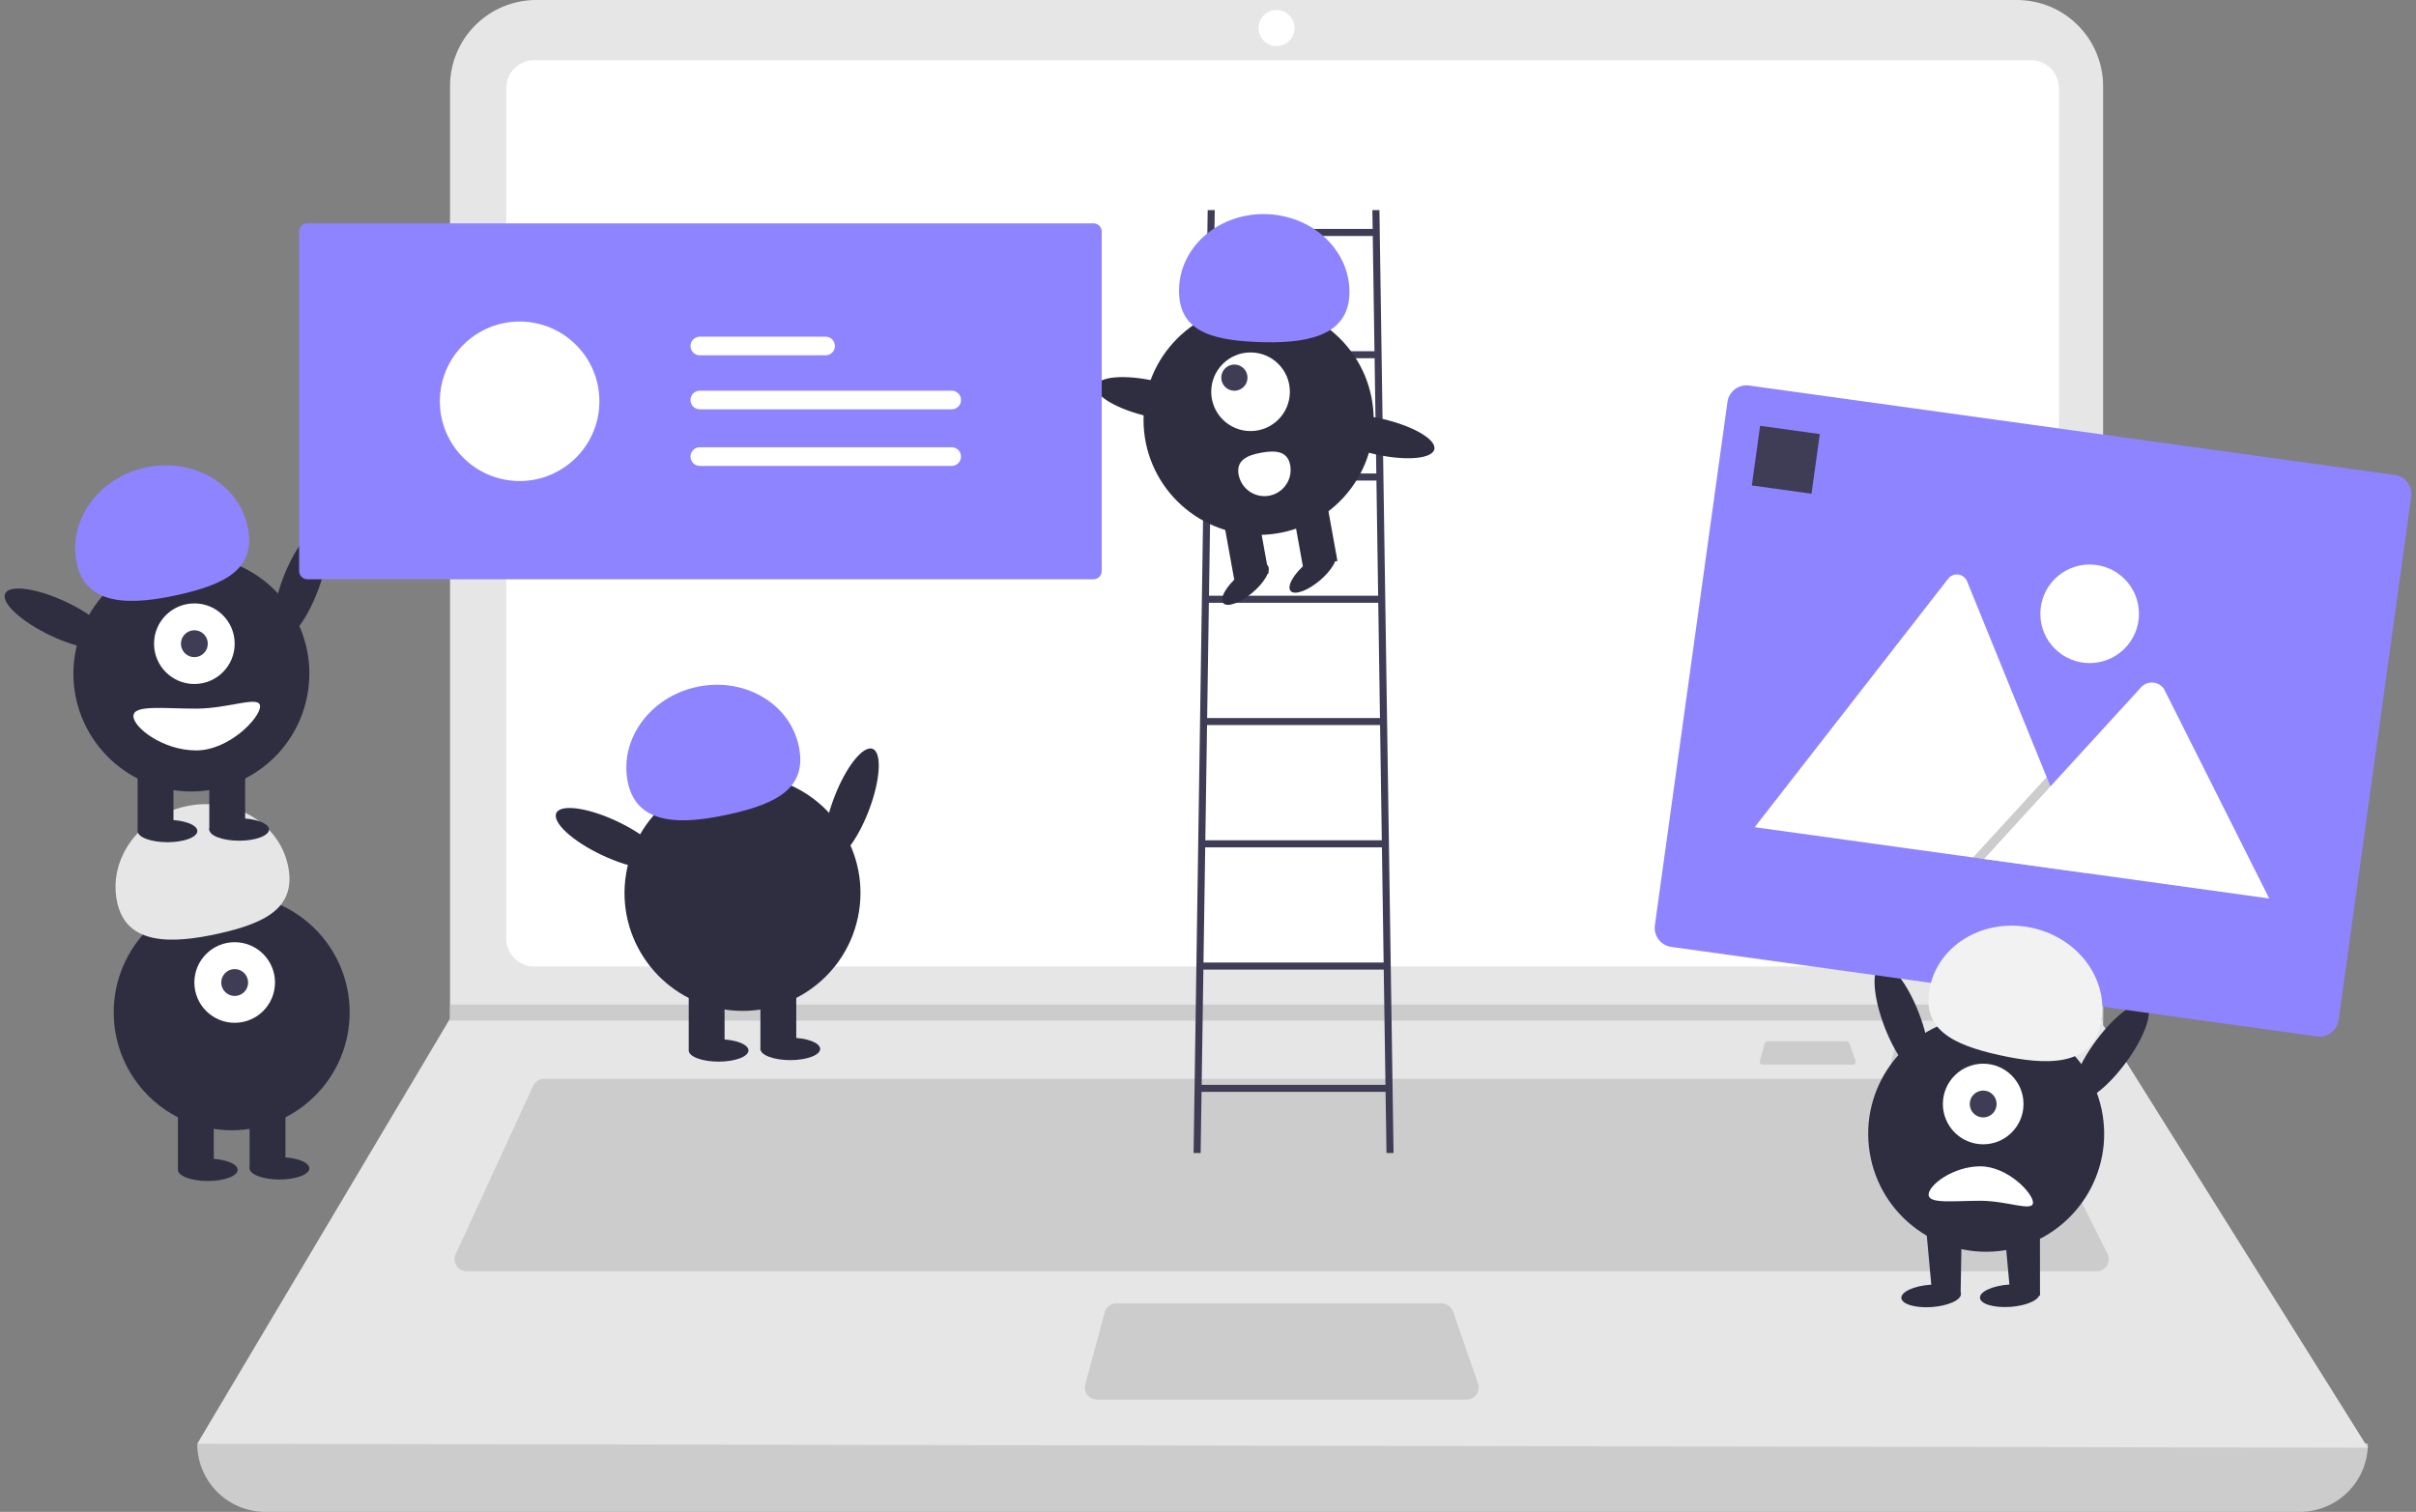 <svg width="262" height="164" viewBox="0 0 262 164" fill="none" xmlns="http://www.w3.org/2000/svg">
<rect x="0" y="0" width="262" height="164" fill="#808080" stroke="none"/>
<g clip-path="url(#clip0_814_56662)">
<path d="M249.387 164.001H28.788C26.826 164.001 24.945 163.222 23.558 161.835C22.17 160.448 21.391 158.567 21.391 156.606C101.358 147.314 179.822 147.314 256.784 156.606C256.784 158.567 256.005 160.448 254.617 161.835C253.23 163.222 251.349 164.001 249.387 164.001Z" fill="#CCCCCC"/>
<path d="M256.784 157.04L21.391 156.605L48.672 110.711L48.803 110.493V9.348C48.803 8.121 49.044 6.905 49.514 5.771C49.984 4.637 50.673 3.606 51.541 2.738C52.41 1.87 53.44 1.181 54.575 0.711C55.709 0.242 56.925 -0 58.153 3.2638e-08H218.716C219.944 -0 221.16 0.242 222.295 0.711C223.429 1.181 224.46 1.87 225.328 2.738C226.197 3.606 226.885 4.637 227.355 5.771C227.825 6.905 228.067 8.121 228.067 9.348V111.189L256.784 157.04Z" fill="#E6E6E6"/>
<path d="M57.94 6.523C57.133 6.524 56.358 6.845 55.787 7.416C55.216 7.987 54.895 8.761 54.894 9.569V101.791C54.895 102.599 55.216 103.373 55.787 103.944C56.358 104.514 57.133 104.835 57.94 104.836H220.235C221.042 104.835 221.817 104.514 222.387 103.943C222.958 103.373 223.28 102.599 223.281 101.791V9.569C223.28 8.761 222.959 7.987 222.388 7.416C221.817 6.846 221.042 6.524 220.235 6.523H57.94Z" fill="white"/>
<path d="M59.007 117.02C58.757 117.02 58.513 117.092 58.303 117.226C58.093 117.361 57.925 117.553 57.821 117.779L49.415 136.05C49.323 136.248 49.283 136.467 49.298 136.685C49.313 136.904 49.383 137.115 49.501 137.299C49.619 137.483 49.782 137.635 49.974 137.74C50.166 137.845 50.381 137.9 50.6 137.9H227.378C227.6 137.9 227.819 137.843 228.014 137.735C228.208 137.627 228.371 137.47 228.488 137.281C228.605 137.092 228.672 136.876 228.682 136.654C228.692 136.431 228.645 136.21 228.545 136.011L219.408 117.741C219.3 117.524 219.134 117.341 218.927 117.214C218.721 117.086 218.483 117.019 218.241 117.02L59.007 117.02Z" fill="#CCCCCC"/>
<path d="M138.435 5.001C139.516 5.001 140.393 4.125 140.393 3.043C140.393 1.962 139.516 1.086 138.435 1.086C137.353 1.086 136.477 1.962 136.477 3.043C136.477 4.125 137.353 5.001 138.435 5.001Z" fill="white"/>
<path d="M121.059 141.379C120.772 141.379 120.493 141.474 120.265 141.649C120.038 141.823 119.874 142.068 119.799 142.345L117.69 150.175C117.638 150.368 117.631 150.571 117.67 150.768C117.709 150.964 117.792 151.149 117.914 151.308C118.036 151.467 118.193 151.596 118.373 151.684C118.552 151.773 118.75 151.819 118.95 151.819H159.051C159.259 151.819 159.465 151.769 159.649 151.674C159.834 151.579 159.994 151.441 160.115 151.271C160.235 151.102 160.314 150.906 160.343 150.7C160.373 150.494 160.353 150.284 160.284 150.087L157.574 142.257C157.485 142.001 157.318 141.778 157.097 141.621C156.876 141.464 156.611 141.379 156.34 141.379H121.059Z" fill="#CCCCCC"/>
<path d="M228.067 108.969V110.709H48.672L48.807 110.491V108.969H228.067Z" fill="#CCCCCC"/>
<path d="M205.924 112.957C205.854 112.957 205.786 112.98 205.731 113.023C205.675 113.065 205.635 113.125 205.617 113.192L205.104 115.099C205.091 115.146 205.089 115.195 205.099 115.243C205.108 115.291 205.129 115.336 205.158 115.375C205.188 115.414 205.226 115.445 205.27 115.467C205.314 115.488 205.362 115.499 205.411 115.499H215.176C215.226 115.499 215.276 115.487 215.321 115.464C215.366 115.441 215.405 115.407 215.435 115.366C215.464 115.325 215.483 115.277 215.49 115.227C215.498 115.177 215.493 115.126 215.476 115.078L214.816 113.171C214.794 113.108 214.754 113.054 214.7 113.016C214.646 112.978 214.582 112.957 214.516 112.957H205.924Z" fill="#CCCCCC"/>
<path d="M191.666 112.957C191.596 112.957 191.528 112.98 191.472 113.023C191.417 113.065 191.377 113.125 191.359 113.192L190.845 115.099C190.833 115.146 190.831 115.195 190.84 115.243C190.85 115.291 190.87 115.336 190.9 115.375C190.93 115.414 190.968 115.445 191.012 115.467C191.055 115.488 191.103 115.499 191.152 115.499H200.917C200.968 115.499 201.018 115.487 201.063 115.464C201.108 115.441 201.147 115.407 201.176 115.366C201.206 115.325 201.225 115.277 201.232 115.227C201.239 115.177 201.234 115.126 201.218 115.078L200.557 113.171C200.536 113.108 200.495 113.054 200.441 113.016C200.388 112.978 200.323 112.957 200.257 112.957H191.666Z" fill="#CCCCCC"/>
<path d="M150.356 125.071H151.121L149.591 22.793H148.825L148.856 24.833H131.702L131.733 22.793H130.967L129.437 125.071H130.202L130.301 118.44H150.257L150.356 125.071ZM149.253 51.359H131.305L131.492 38.862H149.066L149.253 51.359ZM149.264 52.125L149.451 64.623H131.107L131.294 52.125H149.264ZM149.463 65.388L149.65 77.886H130.908L131.095 65.388H149.463ZM149.661 78.651L149.848 91.149H130.71L130.897 78.651H149.661ZM149.86 91.914L150.047 104.412H130.511L130.698 91.914H149.86ZM148.867 25.599L149.054 38.096H131.504L131.691 25.599H148.867ZM130.313 117.675L130.5 105.177H150.058L150.245 117.675H130.313Z" fill="#3F3D56"/>
<path d="M136.488 58.02C143.38 58.02 148.967 52.434 148.967 45.544C148.967 38.653 143.38 33.066 136.488 33.066C129.595 33.066 124.008 38.653 124.008 45.544C124.008 52.434 129.595 58.02 136.488 58.02Z" fill="#2F2E41"/>
<path d="M143.828 54.169L140.098 54.844L141.308 61.526L145.038 60.851L143.828 54.169Z" fill="#2F2E41"/>
<path d="M136.367 55.52L132.636 56.195L133.846 62.878L137.577 62.203L136.367 55.52Z" fill="#2F2E41"/>
<path d="M135.827 64.282C137.158 63.155 137.895 61.836 137.472 61.337C137.049 60.837 135.627 61.347 134.296 62.474C132.964 63.602 132.227 64.92 132.65 65.42C133.073 65.919 134.495 65.409 135.827 64.282Z" fill="#2F2E41"/>
<path d="M143.133 62.962C144.464 61.834 145.201 60.516 144.778 60.016C144.355 59.517 142.933 60.026 141.601 61.154C140.27 62.281 139.533 63.6 139.956 64.099C140.379 64.599 141.801 64.089 143.133 62.962Z" fill="#2F2E41"/>
<path d="M135.614 46.759C137.97 46.759 139.879 44.85 139.879 42.495C139.879 40.14 137.97 38.23 135.614 38.23C133.258 38.23 131.349 40.14 131.349 42.495C131.349 44.85 133.258 46.759 135.614 46.759Z" fill="white"/>
<path d="M133.861 42.386C134.646 42.386 135.283 41.749 135.283 40.964C135.283 40.179 134.646 39.543 133.861 39.543C133.076 39.543 132.439 40.179 132.439 40.964C132.439 41.749 133.076 42.386 133.861 42.386Z" fill="#3F3D56"/>
<path d="M146.333 31.97C146.52 27.351 142.538 23.438 137.439 23.231C132.339 23.024 128.053 26.601 127.865 31.22C127.677 35.839 131.222 36.889 136.322 37.096C141.422 37.303 146.145 36.589 146.333 31.97Z" fill="#8F84FF"/>
<path d="M131.047 44.664C131.288 43.61 128.761 42.131 125.402 41.361C122.043 40.591 119.124 40.822 118.882 41.876C118.641 42.931 121.168 44.409 124.527 45.179C127.886 45.949 130.805 45.718 131.047 44.664Z" fill="#2F2E41"/>
<path d="M155.544 48.738C155.786 47.684 153.258 46.205 149.899 45.435C146.54 44.666 143.621 44.896 143.38 45.95C143.138 47.005 145.665 48.483 149.024 49.253C152.383 50.023 155.302 49.792 155.544 48.738Z" fill="#2F2E41"/>
<path d="M139.915 50.463C139.983 50.83 139.977 51.207 139.898 51.572C139.82 51.938 139.67 52.284 139.457 52.591C139.245 52.898 138.974 53.161 138.66 53.363C138.346 53.566 137.995 53.704 137.628 53.771C137.26 53.838 136.883 53.832 136.518 53.753C136.152 53.674 135.806 53.524 135.499 53.311C135.192 53.099 134.93 52.828 134.728 52.514C134.525 52.199 134.387 51.849 134.32 51.481L134.319 51.476C134.04 49.931 135.234 49.384 136.78 49.104C138.325 48.825 139.636 48.918 139.915 50.463Z" fill="white"/>
<path d="M94.219 87.921C95.481 84.622 95.663 81.626 94.627 81.23C93.591 80.834 91.729 83.188 90.468 86.487C89.207 89.786 89.024 92.782 90.06 93.178C91.096 93.574 92.958 91.22 94.219 87.921Z" fill="#2F2E41"/>
<path d="M93.147 98.914C94.279 91.941 89.543 85.371 82.568 84.24C75.594 83.108 69.023 87.843 67.891 94.816C66.759 101.789 71.496 108.359 78.47 109.49C85.444 110.622 92.015 105.886 93.147 98.914Z" fill="#2F2E41"/>
<path d="M78.576 106.902H74.689V113.864H78.576V106.902Z" fill="#2F2E41"/>
<path d="M86.349 106.902H82.462V113.864H86.349V106.902Z" fill="#2F2E41"/>
<path d="M77.928 115.159C79.717 115.159 81.167 114.615 81.167 113.945C81.167 113.274 79.717 112.73 77.928 112.73C76.139 112.73 74.689 113.274 74.689 113.945C74.689 114.615 76.139 115.159 77.928 115.159Z" fill="#2F2E41"/>
<path d="M85.701 114.995C87.49 114.995 88.94 114.451 88.94 113.781C88.94 113.11 87.49 112.566 85.701 112.566C83.912 112.566 82.462 113.11 82.462 113.781C82.462 114.451 83.912 114.995 85.701 114.995Z" fill="#2F2E41"/>
<path d="M68.109 84.969C67.076 80.344 70.378 75.67 75.484 74.53C80.591 73.39 85.568 76.215 86.601 80.841C87.634 85.466 84.249 87.172 79.143 88.312C74.037 89.451 69.142 89.594 68.109 84.969Z" fill="#8F84FF"/>
<path d="M71.889 93.671C72.364 92.669 70.162 90.63 66.97 89.117C63.778 87.603 60.805 87.188 60.33 88.19C59.855 89.192 62.057 91.231 65.249 92.744C68.441 94.258 71.414 94.673 71.889 93.671Z" fill="#2F2E41"/>
<path d="M25.126 122.604C32.191 122.604 37.919 116.878 37.919 109.814C37.919 102.75 32.191 97.023 25.126 97.023C18.06 97.023 12.332 102.75 12.332 109.814C12.332 116.878 18.06 122.604 25.126 122.604Z" fill="#2F2E41"/>
<path d="M23.182 119.852H19.296V126.813H23.182V119.852Z" fill="#2F2E41"/>
<path d="M30.955 119.852H27.069V126.813H30.955V119.852Z" fill="#2F2E41"/>
<path d="M22.535 128.108C24.323 128.108 25.773 127.565 25.773 126.894C25.773 126.223 24.323 125.68 22.535 125.68C20.746 125.68 19.296 126.223 19.296 126.894C19.296 127.565 20.746 128.108 22.535 128.108Z" fill="#2F2E41"/>
<path d="M30.308 127.948C32.096 127.948 33.546 127.404 33.546 126.734C33.546 126.063 32.096 125.52 30.308 125.52C28.519 125.52 27.069 126.063 27.069 126.734C27.069 127.404 28.519 127.948 30.308 127.948Z" fill="#2F2E41"/>
<path d="M25.45 110.946C27.864 110.946 29.822 108.989 29.822 106.575C29.822 104.16 27.864 102.203 25.45 102.203C23.035 102.203 21.077 104.16 21.077 106.575C21.077 108.989 23.035 110.946 25.45 110.946Z" fill="white"/>
<path d="M25.45 108.035C26.255 108.035 26.907 107.383 26.907 106.578C26.907 105.773 26.255 105.121 25.45 105.121C24.645 105.121 23.992 105.773 23.992 106.578C23.992 107.383 24.645 108.035 25.45 108.035Z" fill="#3F3D56"/>
<path d="M12.716 97.918C11.683 93.293 14.985 88.619 20.091 87.479C25.198 86.339 30.174 89.165 31.207 93.79C32.24 98.415 28.856 100.121 23.75 101.261C18.644 102.401 13.749 102.543 12.716 97.918Z" fill="#E6E6E6"/>
<path d="M34.454 64.12C35.715 60.821 35.898 57.825 34.862 57.429C33.826 57.034 31.964 59.387 30.702 62.686C29.441 65.986 29.258 68.981 30.294 69.377C31.33 69.773 33.193 67.419 34.454 64.12Z" fill="#2F2E41"/>
<path d="M33.381 75.113C34.513 68.14 29.777 61.57 22.803 60.439C15.828 59.307 9.257 64.043 8.125 71.015C6.994 77.988 11.73 84.558 18.704 85.689C25.678 86.821 32.25 82.086 33.381 75.113Z" fill="#2F2E41"/>
<path d="M18.81 83.102H14.924V90.063H18.81V83.102Z" fill="#2F2E41"/>
<path d="M26.583 83.102H22.697V90.063H26.583V83.102Z" fill="#2F2E41"/>
<path d="M18.162 91.358C19.951 91.358 21.401 90.815 21.401 90.144C21.401 89.473 19.951 88.93 18.162 88.93C16.373 88.93 14.924 89.473 14.924 90.144C14.924 90.815 16.373 91.358 18.162 91.358Z" fill="#2F2E41"/>
<path d="M25.935 91.194C27.724 91.194 29.174 90.65 29.174 89.98C29.174 89.309 27.724 88.766 25.935 88.766C24.147 88.766 22.697 89.309 22.697 89.98C22.697 90.65 24.147 91.194 25.935 91.194Z" fill="#2F2E41"/>
<path d="M21.077 74.196C23.492 74.196 25.45 72.239 25.45 69.825C25.45 67.41 23.492 65.453 21.077 65.453C18.662 65.453 16.705 67.41 16.705 69.825C16.705 72.239 18.662 74.196 21.077 74.196Z" fill="white"/>
<path d="M21.077 71.281C21.882 71.281 22.535 70.629 22.535 69.824C22.535 69.02 21.882 68.367 21.077 68.367C20.272 68.367 19.62 69.02 19.62 69.824C19.62 70.629 20.272 71.281 21.077 71.281Z" fill="#3F3D56"/>
<path d="M8.344 61.168C7.311 56.543 10.613 51.869 15.719 50.729C20.825 49.589 25.802 52.415 26.835 57.04C27.868 61.665 24.484 63.371 19.378 64.511C14.271 65.651 9.377 65.793 8.344 61.168Z" fill="#8F84FF"/>
<path d="M12.123 69.866C12.599 68.865 10.396 66.825 7.205 65.312C4.013 63.798 1.04 63.383 0.565 64.385C0.089 65.387 2.292 67.426 5.483 68.94C8.675 70.453 11.648 70.868 12.123 69.866Z" fill="#2F2E41"/>
<path d="M14.469 77.677C14.469 78.929 17.693 81.401 21.271 81.401C24.848 81.401 28.203 77.876 28.203 76.625C28.203 75.373 24.848 76.868 21.271 76.868C17.693 76.868 14.469 76.425 14.469 77.677Z" fill="white"/>
<path d="M33.331 24.227C33.095 24.227 32.868 24.321 32.701 24.488C32.534 24.655 32.44 24.881 32.44 25.117V61.944C32.44 62.18 32.534 62.407 32.701 62.574C32.868 62.74 33.095 62.834 33.331 62.835H118.584C118.821 62.834 119.047 62.74 119.214 62.574C119.381 62.407 119.475 62.18 119.476 61.944V25.117C119.475 24.881 119.381 24.655 119.214 24.488C119.047 24.321 118.821 24.227 118.584 24.227H33.331Z" fill="#8F84FF"/>
<path d="M56.351 52.176C61.128 52.176 65.001 48.304 65.001 43.528C65.001 38.751 61.128 34.879 56.351 34.879C51.573 34.879 47.7 38.751 47.7 43.528C47.7 48.304 51.573 52.176 56.351 52.176Z" fill="white"/>
<path d="M75.875 42.379C75.609 42.383 75.356 42.492 75.17 42.681C74.984 42.87 74.88 43.125 74.88 43.39C74.88 43.656 74.984 43.91 75.17 44.099C75.356 44.289 75.609 44.397 75.875 44.401H103.187C103.32 44.404 103.452 44.38 103.576 44.331C103.699 44.282 103.812 44.21 103.908 44.117C104.003 44.025 104.08 43.915 104.132 43.793C104.185 43.671 104.214 43.54 104.216 43.407C104.218 43.274 104.194 43.142 104.145 43.018C104.096 42.895 104.024 42.782 103.931 42.687C103.839 42.591 103.728 42.515 103.606 42.462C103.484 42.409 103.353 42.381 103.22 42.379C103.209 42.379 103.198 42.379 103.187 42.379H75.875Z" fill="white"/>
<path d="M75.875 36.52C75.609 36.524 75.356 36.633 75.17 36.822C74.984 37.011 74.88 37.266 74.88 37.531C74.88 37.796 74.984 38.051 75.17 38.24C75.356 38.429 75.609 38.538 75.875 38.542H89.514C89.647 38.544 89.779 38.52 89.902 38.472C90.026 38.423 90.139 38.35 90.234 38.258C90.33 38.166 90.406 38.055 90.459 37.933C90.512 37.812 90.54 37.68 90.543 37.547C90.545 37.415 90.521 37.283 90.472 37.159C90.423 37.035 90.35 36.923 90.258 36.827C90.165 36.732 90.055 36.656 89.933 36.603C89.811 36.55 89.68 36.522 89.547 36.52C89.536 36.52 89.525 36.52 89.514 36.52H75.875Z" fill="white"/>
<path d="M75.875 48.516C75.609 48.52 75.356 48.629 75.17 48.818C74.984 49.007 74.88 49.262 74.88 49.527C74.88 49.792 74.984 50.047 75.17 50.236C75.356 50.425 75.609 50.534 75.875 50.538H103.187C103.32 50.54 103.452 50.517 103.576 50.468C103.699 50.419 103.812 50.346 103.908 50.254C104.003 50.162 104.08 50.051 104.132 49.929C104.185 49.808 104.214 49.676 104.216 49.544C104.218 49.411 104.194 49.279 104.145 49.155C104.096 49.032 104.024 48.919 103.931 48.823C103.839 48.728 103.728 48.652 103.606 48.599C103.484 48.546 103.353 48.518 103.22 48.516C103.209 48.516 103.198 48.516 103.187 48.516H75.875Z" fill="white"/>
<path d="M208.521 116.633C209.557 116.237 209.375 113.242 208.113 109.942C206.852 106.643 204.99 104.29 203.954 104.686C202.918 105.081 203.1 108.077 204.362 111.376C205.623 114.675 207.485 117.029 208.521 116.633Z" fill="#2F2E41"/>
<path d="M217.438 135.616C224.412 134.484 229.149 127.914 228.017 120.942C226.885 113.969 220.314 109.234 213.34 110.365C206.365 111.497 201.629 118.067 202.761 125.039C203.893 132.012 210.464 136.747 217.438 135.616Z" fill="#2F2E41"/>
<path d="M221.218 133.031H217.332L218.093 141.369L221.225 140.518L221.218 133.031Z" fill="#2F2E41"/>
<path d="M212.746 133.051H208.859L209.62 141.388L212.611 140.516L212.746 133.051Z" fill="#2F2E41"/>
<path d="M209.509 141.78C211.293 141.649 212.7 141.001 212.651 140.333C212.602 139.664 211.116 139.227 209.332 139.358C207.548 139.488 206.141 140.136 206.19 140.805C206.239 141.474 207.725 141.91 209.509 141.78Z" fill="#2F2E41"/>
<path d="M215.065 124.126C217.48 124.126 219.437 122.168 219.437 119.754C219.437 117.34 217.48 115.383 215.065 115.383C212.65 115.383 210.693 117.34 210.693 119.754C210.693 122.168 212.65 124.126 215.065 124.126Z" fill="white"/>
<path d="M215.065 121.211C215.87 121.211 216.522 120.559 216.522 119.754C216.522 118.949 215.87 118.297 215.065 118.297C214.26 118.297 213.607 118.949 213.607 119.754C213.607 120.559 214.26 121.211 215.065 121.211Z" fill="#3F3D56"/>
<path d="M230.522 115.281C232.621 112.439 233.599 109.602 232.707 108.944C231.815 108.285 229.391 110.054 227.292 112.895C225.193 115.736 224.215 118.573 225.107 119.232C225.999 119.891 228.423 118.122 230.522 115.281Z" fill="#2F2E41"/>
<path d="M209.147 129.585C209.147 128.553 211.804 126.516 214.753 126.516C217.701 126.516 220.466 129.42 220.466 130.452C220.466 131.484 217.701 130.252 214.753 130.252C211.804 130.252 209.147 130.616 209.147 129.585Z" fill="white"/>
<path d="M251.263 112.42L181.234 102.714C180.688 102.638 180.195 102.348 179.863 101.908C179.53 101.469 179.385 100.915 179.46 100.369L187.333 43.594C187.409 43.048 187.699 42.555 188.138 42.222C188.578 41.89 189.132 41.745 189.678 41.82L259.706 51.526C260.252 51.602 260.745 51.892 261.078 52.332C261.411 52.771 261.555 53.325 261.48 53.871L253.608 110.646C253.531 111.192 253.242 111.685 252.802 112.018C252.362 112.35 251.809 112.495 251.263 112.42Z" fill="#8F84FF"/>
<path d="M226.175 94.704L190.424 89.749C190.379 89.744 190.335 89.734 190.292 89.72L211.261 62.782C211.389 62.614 211.56 62.483 211.756 62.402C211.952 62.322 212.165 62.295 212.375 62.324C212.584 62.353 212.782 62.437 212.949 62.568C213.115 62.698 213.244 62.871 213.322 63.067L221.945 84.291L222.358 85.306L226.175 94.704Z" fill="white"/>
<path opacity="0.2" d="M226.175 94.703L213.969 93.011L221.168 85.14L221.686 84.573L221.945 84.289L222.358 85.305L226.175 94.703Z" fill="black"/>
<path d="M246.081 97.46L215.16 93.174L222.358 85.303L222.876 84.736L232.257 74.478C232.419 74.324 232.612 74.206 232.822 74.131C233.033 74.056 233.257 74.026 233.48 74.044C233.703 74.061 233.92 74.126 234.117 74.232C234.313 74.339 234.485 74.486 234.622 74.663C234.656 74.713 234.687 74.765 234.715 74.819L246.081 97.46Z" fill="white"/>
<path d="M226.61 71.926C229.563 71.926 231.957 69.532 231.957 66.58C231.957 63.628 229.563 61.234 226.61 61.234C223.657 61.234 221.263 63.628 221.263 66.58C221.263 69.532 223.657 71.926 226.61 71.926Z" fill="white"/>
<path d="M197.346 47.085L190.872 46.188L189.975 52.659L196.448 53.556L197.346 47.085Z" fill="#3F3D56"/>
<path d="M227.799 111.098C228.832 106.472 225.529 101.799 220.423 100.659C215.317 99.519 210.34 102.344 209.307 106.969C208.274 111.595 211.658 113.301 216.764 114.44C221.871 115.58 226.766 115.723 227.799 111.098Z" fill="#F2F2F2"/>
<path d="M218.032 141.76C219.816 141.63 221.223 140.982 221.174 140.313C221.125 139.644 219.639 139.208 217.855 139.338C216.071 139.469 214.665 140.116 214.714 140.785C214.762 141.454 216.248 141.891 218.032 141.76Z" fill="#2F2E41"/>
</g>
<defs>
<clipPath id="clip0_814_56662">
<rect width="261" height="164" fill="white" transform="translate(0.5)"/>
</clipPath>
</defs>
</svg>
